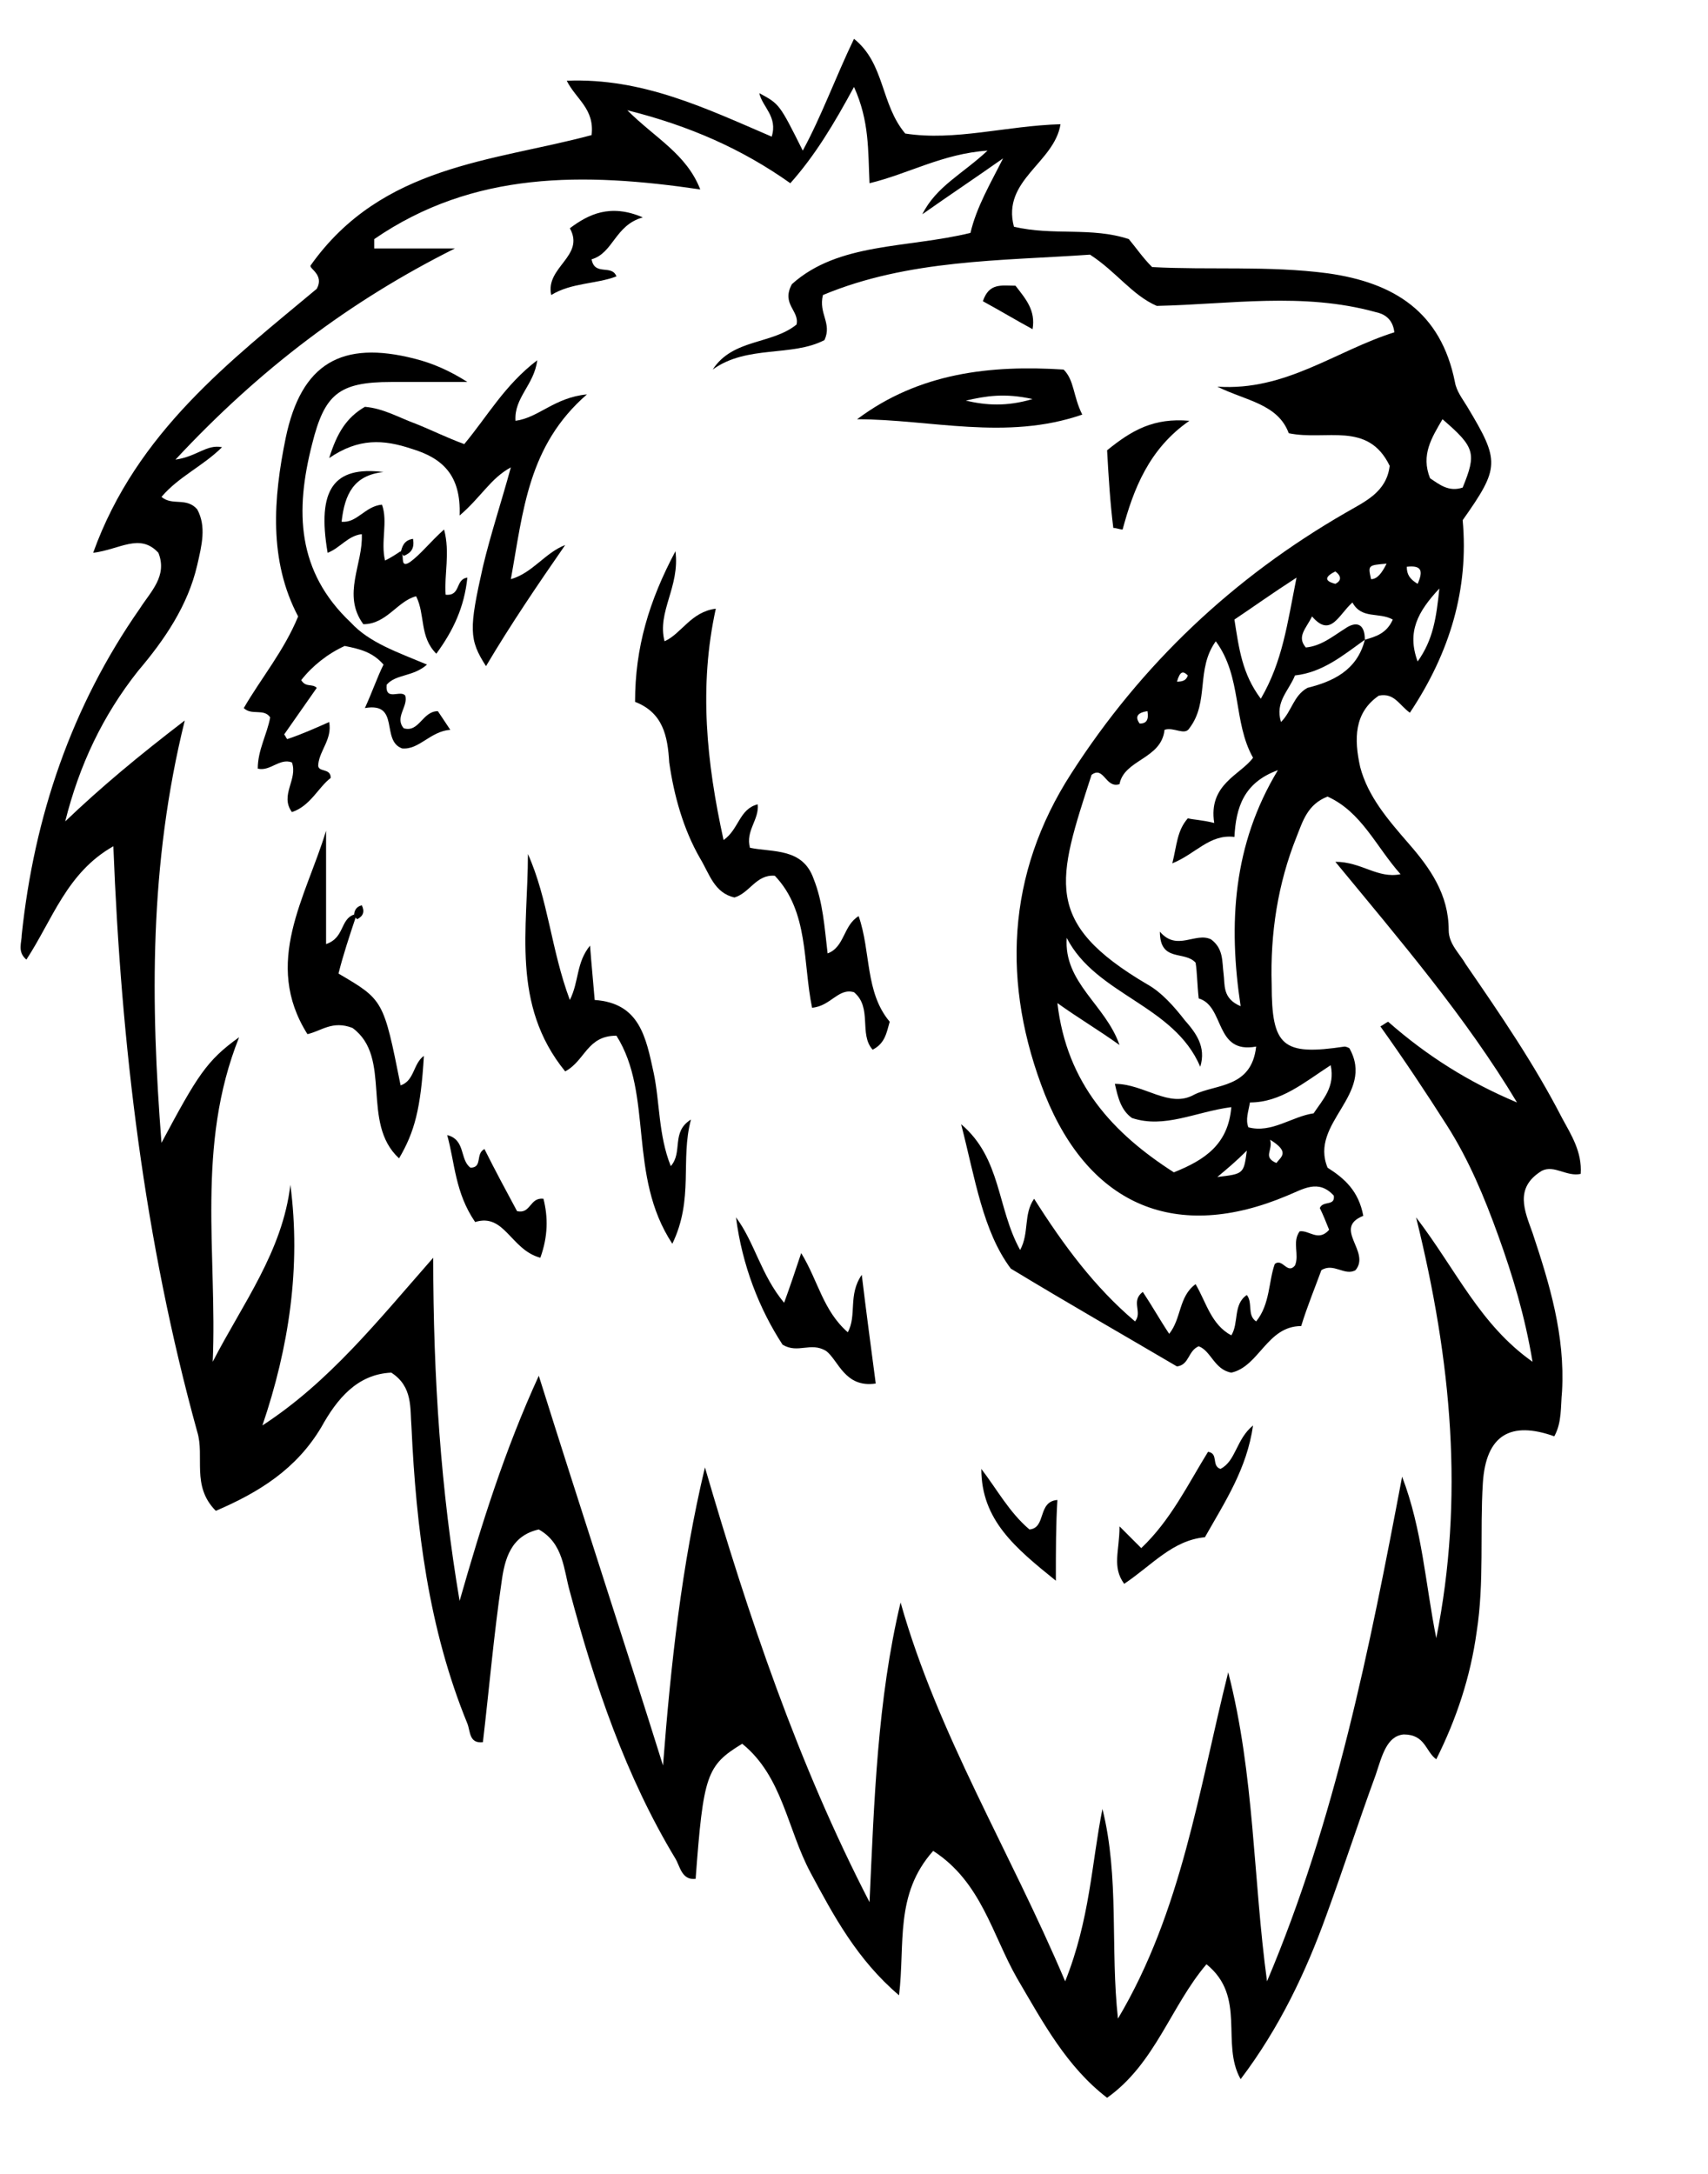 <?xml version="1.0" encoding="utf-8"?>
<!-- Generator: Adobe Illustrator 23.0.5, SVG Export Plug-In . SVG Version: 6.00 Build 0)  -->
<svg version="1.1" id="Layer_1" xmlns="http://www.w3.org/2000/svg" xmlns:xlink="http://www.w3.org/1999/xlink" x="0px" y="0px"
	 viewBox="15 0 110 140"  xml:space="preserve">

<g fill="#000000">
	<g>
		<path d="M105.8,45.9c-0.7-0.5-1-1.3-2-1.1c-1.6,1.1-1.6,2.8-1.2,4.6c0.5,1.9,1.8,3.4,3.1,4.9c1.4,1.6,2.6,3.3,2.6,5.6
			c0,0.9,0.7,1.5,1.1,2.2c2.2,3.2,4.4,6.4,6.2,9.9c0.6,1.1,1.3,2.2,1.2,3.6c-0.9,0.2-1.7-0.6-2.5-0.2c-1.8,1.1-1.1,2.6-0.6,4
			c1.1,3.3,2.1,6.6,1.9,10.2c-0.1,1,0,2-0.5,2.9c-2.8-1-4.4-0.1-4.6,3c-0.2,3.2,0.1,6.4-0.4,9.6c-0.4,2.9-1.3,5.6-2.6,8.2
			c-0.7-0.5-0.7-1.6-2.1-1.6c-1.1,0.1-1.4,1.4-1.8,2.6c-1.1,3-2.1,6.1-3.2,9.1c-1.3,3.6-3,7.2-5.5,10.5c-1.3-2.3,0.4-5.3-2.2-7.4
			c-2.3,2.7-3.3,6.4-6.4,8.6c-2.6-2-4.1-4.8-5.8-7.7c-1.6-2.8-2.3-6.2-5.4-8.2c-2.5,2.8-1.8,6-2.2,9.3c-2.7-2.3-4.2-5.1-5.7-7.9
			c-1.5-2.8-1.8-6.2-4.4-8.3c-2.3,1.4-2.5,2-3,8.7c-0.9,0.1-1-0.8-1.3-1.3c-3.2-5.3-5.2-11.2-6.8-17.2c-0.4-1.4-0.4-3.1-2-4
			c-1.8,0.4-2.2,1.9-2.4,3.4c-0.5,3.4-0.8,6.9-1.2,10.3c-0.9,0.1-0.8-0.7-1-1.2c-2.5-6.1-3.3-12.6-3.6-19.1
			c-0.1-1.2,0.1-2.6-1.3-3.5c-2.2,0.1-3.5,1.7-4.5,3.5c-1.6,2.7-4,4.2-6.8,5.4c-1.6-1.6-0.7-3.5-1.2-5.1
			c-3.4-12.3-4.9-24.9-5.4-37.7c-3,1.7-3.9,4.7-5.6,7.3c-0.6-0.5-0.3-1.1-0.3-1.6c0.8-7.6,3.2-14.7,7.6-21c0.7-1.1,1.8-2.1,1.2-3.6
			c-1.2-1.3-2.5-0.2-4.2,0c2.8-7.8,8.9-12.4,14.4-17c0.5-0.9-0.5-1.3-0.4-1.5c4.6-6.5,11.8-6.7,18.1-8.4c0.2-1.7-1-2.3-1.6-3.5
			c4.9-0.2,9,1.8,13.2,3.6c0.4-1.3-0.6-1.9-0.8-2.8c1.3,0.7,1.3,0.7,2.8,3.7C67.9,7.5,68.8,5,70,2.5c2,1.6,1.7,4.2,3.3,6.1
			c3.2,0.5,6.5-0.5,10-0.6c-0.4,2.5-3.8,3.6-3,6.6c2.5,0.6,5,0,7.4,0.8c0.5,0.6,0.9,1.2,1.5,1.8c3.7,0.2,7.5-0.1,11.3,0.4
			c4.3,0.6,7.3,2.5,8.2,7c0.1,0.6,0.5,1.1,0.8,1.6c2.1,3.5,2.1,3.9-0.3,7.3C109.6,37.9,108.4,42,105.8,45.9z M102.9,41.2
			c0.7-0.2,1.4-0.4,1.8-1.3c-0.9-0.5-2,0-2.6-1.1c-0.9,0.8-1.4,2.3-2.6,0.9c-0.4,0.8-1,1.3-0.4,2c1-0.1,1.7-0.7,2.5-1.2
			C102.3,40,102.9,40.1,102.9,41.2c-1.4,1-2.7,2.1-4.5,2.3c-0.4,1-1.3,1.7-0.9,3c0.7-0.7,0.8-1.7,1.7-2.2
			C100.8,43.9,102.4,43.2,102.9,41.2z M28.7,87.7c1.9-3.7,4.5-7.1,5-11.4c0.7,5.3-0.1,10.5-1.8,15.5c4.3-2.8,7.4-6.7,11-10.8
			c0,7.8,0.5,15,1.7,22.1c1.4-4.9,2.9-9.7,5.1-14.5c2.7,8.6,5.4,16.8,8,25.1c0.5-6.5,1.2-12.9,2.7-19.2c2.8,9.6,6,19.1,10.6,28
			c0.3-6.5,0.5-13,2-19.3c2.4,8.5,7,15.9,10.6,24.4c1.6-4,1.7-7.6,2.4-11.1c1.1,4.4,0.5,9,1,13.5c4.1-6.9,5.2-14.7,7.1-22.3
			c1.7,6.6,1.6,13.3,2.5,19.9c4.4-10.4,6.6-21.4,8.7-32.5c1.3,3.4,1.5,6.9,2.2,10.4c1.8-9,1-17.8-1.3-27.1c2.6,3.4,4.1,6.9,7.5,9.3
			c-0.5-3-1.3-5.6-2.2-8.1c-0.9-2.5-1.9-4.9-3.3-7.1c-1.4-2.2-2.8-4.3-4.3-6.4c0.2-0.1,0.3-0.2,0.5-0.3c2.5,2.2,5.2,3.9,8.3,5.2
			c-3.3-5.5-7.5-10.4-11.7-15.5c1.7,0,2.7,1.1,4.2,0.8c-1.6-1.8-2.5-4-4.7-5c-1.3,0.5-1.6,1.6-2,2.6c-1.2,3-1.7,6.2-1.6,9.5
			c0,4,0.7,4.6,4.7,4c0.1,0,0.3,0.1,0.3,0.1c1.7,3-2.6,4.8-1.4,7.7c1.1,0.7,2,1.5,2.3,3.1c-2,0.8,0.5,2.3-0.5,3.5
			c-0.7,0.4-1.4-0.5-2.2,0c-0.4,1.1-0.9,2.3-1.3,3.6c-2.2,0-2.7,2.6-4.5,3c-1.1-0.2-1.3-1.4-2.1-1.7c-0.7,0.3-0.6,1.2-1.4,1.3
			c-3.4-2-6.9-4-10.7-6.3c-1.8-2.4-2.3-5.8-3.2-9.3c2.6,2.2,2.3,5.4,3.8,8.1c0.6-1.1,0.2-2.3,0.9-3.3c1.9,3,3.9,5.7,6.5,7.9
			c0.5-0.6-0.3-1.3,0.5-1.9c0.6,0.9,1.1,1.8,1.7,2.7c0.8-1,0.6-2.4,1.7-3.2c0.7,1.2,1,2.6,2.3,3.3c0.5-0.8,0.1-2,1-2.6
			c0.4,0.5,0,1.3,0.6,1.7c0.9-1.1,0.8-2.6,1.2-3.7c0.5-0.4,0.8,0.7,1.3,0.1c0.3-0.7-0.2-1.5,0.3-2.2c0.6-0.1,1.2,0.7,1.9-0.1
			c-0.2-0.5-0.4-1-0.6-1.4c0.2-0.5,1-0.1,0.9-0.8c-1-1.1-2-0.4-3,0c-7.1,3-12.7,0.7-15.6-6.5c-2.8-7.1-2.5-14.2,1.7-20.7
			c4.5-7,10.4-12.6,17.7-16.8c1.2-0.7,2.6-1.3,2.8-3c-1.4-2.9-4.1-1.6-6.5-2.1c-0.7-1.9-2.8-2.1-4.6-3c4.4,0.3,7.6-2.3,11.4-3.5
			c-0.1-0.9-0.7-1.2-1.2-1.3c-4.7-1.3-9.4-0.5-14.1-0.4c-1.6-0.7-2.6-2.2-4.3-3.3c-5.7,0.4-11.7,0.3-17.2,2.6
			c-0.3,1.2,0.6,1.8,0.1,2.9c-2.1,1.1-5,0.3-7.2,1.9c1.3-2,3.8-1.6,5.4-2.9c0.2-0.9-1-1.3-0.3-2.6C69,15.6,73.4,16,77.5,15
			c0.4-1.7,1.3-3.2,2.1-4.8c-1.7,1.2-3.5,2.4-5.2,3.6c0.9-1.8,2.6-2.6,4.2-4.1c-2.9,0.2-5.1,1.5-7.6,2.1c-0.1-2.1,0-4-1-6.2
			c-1.3,2.4-2.5,4.4-4.1,6.2c-3.1-2.2-6.5-3.7-10.5-4.7c1.8,1.8,3.8,2.8,4.7,5.1c-7.5-1.1-14.6-1.2-21,3.2c0,0.2,0,0.4,0,0.6
			c1.7,0,3.5,0,5.2,0c-6.8,3.4-12.6,7.8-18,13.6c1.4-0.2,2-1,3-0.8c-1.2,1.2-2.8,1.9-3.9,3.2c0.7,0.6,1.6,0,2.3,0.8
			c0.6,1.1,0.3,2.3,0,3.6c-0.6,2.6-2.1,4.8-3.8,6.8c-2.3,2.9-3.8,6.1-4.7,9.7c2.3-2.2,4.7-4.2,7.7-6.5c-2.3,9.3-2.2,18.2-1.5,27.2
			c2.3-4.3,2.9-5.3,5-6.8C27.6,73.8,29,80.8,28.7,87.7z M93.2,53c-0.4-2.5,1.7-3.1,2.5-4.2c-1.3-2.3-0.7-5.2-2.4-7.5
			c-1.3,1.8-0.4,3.9-1.7,5.6c-0.3,0.5-1-0.1-1.6,0.1c-0.2,1.9-2.6,1.9-2.9,3.5c-0.9,0.3-1-1.2-1.8-0.6c-2.2,6.8-3.2,9.5,3.6,13.5
			c0.9,0.5,1.7,1.4,2.4,2.3c0.7,0.8,1.4,1.7,1,3c-1.7-4-6.7-4.6-8.6-8.3c-0.2,2.9,2.5,4.3,3.4,6.9c-1.4-1-2.6-1.7-4-2.7
			c0.6,5.2,3.6,8.4,7.5,10.9c2-0.8,3.5-1.8,3.7-4.2C92,71.6,90,72.7,87.9,72c-0.7-0.5-0.9-1.3-1.1-2.2c1.9,0,3.5,1.6,5.1,0.7
			c1.4-0.7,3.7-0.4,4-3.1c-2.7,0.5-2-2.6-3.7-3.1c-0.1-0.9-0.1-1.7-0.2-2.3c-0.7-0.8-2.3,0-2.3-2c1.1,1.3,2.3,0,3.3,0.5
			c0.8,0.6,0.7,1.4,0.8,2.2c0.1,0.7-0.1,1.6,1.1,2.1c-0.8-5.3-0.5-10.4,2.4-15.2c-2.2,0.8-2.7,2.4-2.8,4.3c-1.6-0.2-2.5,1.1-4,1.7
			c0.3-1.2,0.3-2.1,1-2.9C91.9,52.8,92.4,52.8,93.2,53z M94.5,39.9c0.3,1.9,0.5,3.5,1.7,5.1c1.4-2.4,1.7-4.8,2.3-7.8
			C96.8,38.3,95.7,39.1,94.5,39.9z M109.2,31.4c0.9-2.2,0.8-2.6-1.3-4.4c-0.7,1.2-1.4,2.3-0.8,3.8C107.7,31.2,108.3,31.7,109.2,31.4
			z M99.6,71.7c0.6-0.9,1.4-1.7,1.1-3.1c-1.7,1.1-3.2,2.4-5.2,2.4c-0.1,0.6-0.3,1.1-0.1,1.6C96.9,73,98.2,71.9,99.6,71.7z
			 M106.3,42.6c1-1.4,1.2-2.8,1.4-4.7C106.3,39.4,105.6,40.7,106.3,42.6z M93.4,75.8c1.7-0.2,1.7-0.2,1.9-1.7
			C94.6,74.8,94,75.3,93.4,75.8z M104.3,36.3c-1.2,0.1-1.2,0.1-1,1C103.7,37.3,104,36.9,104.3,36.3z M106.3,37.6
			c0.4-0.9,0.2-1.2-0.7-1.1C105.6,37,105.8,37.3,106.3,37.6z M96.8,73.4c0.2,0.7-0.5,1.1,0.4,1.5C97.5,74.5,98.1,74.2,96.8,73.4z
			 M101,36.8c-0.6,0.3-0.8,0.6,0,0.8C101.4,37.4,101.4,37.1,101,36.8z M88.9,45.8c-0.7,0.1-0.8,0.4-0.5,0.8
			C88.8,46.6,89,46.4,88.9,45.8z M90.8,43.9c0.4,0,0.6-0.1,0.7-0.4C91.2,43.2,91,43.2,90.8,43.9z"/>
		<path d="M42.5,42.8c-0.9,0.8-2,0.6-2.6,1.3c-0.1,1.1,0.9,0.3,1.2,0.7c0.2,0.7-0.7,1.4-0.1,2.1c1,0.3,1.2-1.1,2.2-1.1
			c0.2,0.3,0.4,0.6,0.8,1.2c-1.3,0.1-2,1.3-3.1,1.2c-1.4-0.5-0.1-3-2.4-2.6c0.5-1.1,0.8-2,1.2-2.8c-0.7-0.8-1.5-1-2.5-1.2
			c-1.1,0.5-2.1,1.3-2.8,2.2c0.3,0.5,0.7,0.2,1,0.5c-0.7,1-1.4,2-2.1,3c0.1,0.1,0.1,0.2,0.2,0.3c0.9-0.3,1.8-0.7,2.7-1.1
			c0.2,1.1-0.6,1.8-0.7,2.7c-0.1,0.6,0.8,0.2,0.8,0.9c-0.8,0.6-1.3,1.8-2.5,2.2c-0.8-1.1,0.4-2.1,0-3.2c-0.8-0.3-1.4,0.6-2.2,0.4
			c0-1.2,0.6-2.2,0.8-3.3c-0.4-0.6-1.2-0.1-1.7-0.6c1.1-1.9,2.6-3.7,3.5-5.9c-1.9-3.6-1.6-7.6-0.8-11.5c1-4.8,3.6-6.3,8.3-5.1
			c1.2,0.3,2.3,0.8,3.4,1.5c-1.6,0-3.3,0-4.9,0c-3.4,0-4.3,0.8-5.1,4c-1.1,4.3-1,8.2,2.5,11.5C38.8,41.4,40.6,42,42.5,42.8z"/>
		<path d="M55.9,45.2c0-3.5,0.9-6.5,2.6-9.7c0.3,2.3-1.2,3.9-0.7,5.8c1.1-0.5,1.7-1.9,3.3-2.1c-1.1,5-0.6,9.9,0.5,14.9
			c1-0.7,1-2,2.2-2.3c0.1,1-0.8,1.7-0.5,2.8c1.5,0.3,3.4,0,4.1,2c0.6,1.5,0.7,3.1,0.9,4.8c1.1-0.4,1-1.8,2-2.4
			c0.8,2.3,0.4,4.9,2,6.8c-0.2,0.7-0.3,1.4-1.1,1.8c-0.9-1,0-2.7-1.2-3.7c-1-0.3-1.5,0.9-2.7,1c-0.6-2.9-0.2-6.2-2.4-8.5
			c-1.2-0.1-1.6,1.1-2.6,1.4c-1.3-0.3-1.6-1.5-2.2-2.5c-1.1-1.9-1.7-4.1-2-6.2C58,47.4,57.7,45.9,55.9,45.2z"/>
		<path d="M51.4,35.1c-1.8,2.6-3.5,5.1-5.1,7.8c-1.1-1.7-1.1-2.4-0.2-6.4c0.5-2.1,1.2-4.2,1.8-6.4
			c-1.3,0.7-1.9,1.9-3.3,3.1c0.1-2.6-1.1-3.7-3.1-4.3c-1.8-0.6-3.4-0.7-5.3,0.6c0.5-1.6,1.1-2.6,2.3-3.3c1.2,0.1,2.2,0.7,3.3,1.1
			c1,0.4,2,0.9,3.1,1.3c1.5-1.8,2.6-3.8,4.7-5.4c-0.2,1.6-1.5,2.4-1.4,3.9c1.5-0.2,2.5-1.5,4.6-1.7c-3.8,3.3-4.1,7.5-4.9,11.9
			C49.3,36.9,50.1,35.6,51.4,35.1z"/>
		<path d="M58.3,80.1c-2.9-4.4-1.2-9.6-3.6-13.4c-1.9,0-2,1.6-3.3,2.3c-3.5-4.3-2.4-9.2-2.4-14c1.3,2.9,1.5,6.2,2.7,9.4
			c0.6-1.2,0.4-2.4,1.3-3.5c0.1,1.3,0.2,2.3,0.3,3.5c2.9,0.2,3.3,2.4,3.8,4.7c0.4,1.9,0.3,4,1.1,6c0.8-0.9,0-2.2,1.3-3
			C58.8,74.7,59.7,77.2,58.3,80.1z"/>
		<path d="M37.9,59.1c-0.4,1.2-0.8,2.4-1.1,3.6c2.9,1.7,2.9,1.7,4,7.2c0.9-0.3,0.8-1.4,1.5-1.9
			c-0.2,3.4-0.6,4.9-1.6,6.6c-2.5-2.3-0.4-6.5-3-8.4c-1.3-0.5-2,0.2-2.9,0.4c-2.9-4.6-0.1-8.8,1.2-13.1c0,2.4,0,4.8,0,7.3
			c1.2-0.4,0.9-1.6,1.8-1.9L37.9,59.1z"/>
		<path d="M40.9,35.7c0.1,0.2-0.1,0.9,0.5,0.5c0.7-0.5,1.3-1.3,2.2-2.1c0.4,1.5,0,2.9,0.1,4.2c1,0.1,0.6-1,1.4-1.1
			c-0.2,1.9-0.9,3.4-2,4.9c-1.1-1.1-0.7-2.5-1.3-3.7c-1.2,0.3-1.9,1.8-3.4,1.8c-1.4-1.9,0-3.9-0.1-5.8c-0.9,0.1-1.4,0.9-2.2,1.2
			c-0.7-4.1,0.4-5.6,3.6-5.2c-1.9,0.2-2.5,1.4-2.7,3.2c1,0.1,1.5-1,2.6-1.1c0.4,1.1-0.1,2.4,0.2,3.6c0.4-0.2,0.7-0.4,1-0.6
			L40.9,35.7z"/>
		<path d="M70.2,27c4-3,8.6-3.5,13.3-3.2c0.7,0.7,0.6,1.7,1.2,2.9C79.8,28.4,74.9,27,70.2,27z M81.5,25.7
			c-1.8-0.4-3-0.2-4.3,0.1C78.5,26.1,79.8,26.2,81.5,25.7z"/>
		<path d="M66.6,80.7c1.1,1.8,1.4,3.7,3,5.1c0.6-1.1,0-2.4,0.9-3.7c0.3,2.5,0.6,4.7,0.9,7c-2,0.3-2.4-1.5-3.2-2.1
			c-1-0.6-1.8,0.2-2.8-0.4c-1.5-2.3-2.6-5.1-3-8.2c1.2,1.6,1.6,3.7,3.1,5.5C65.9,82.8,66.2,81.9,66.6,80.7z"/>
		<path d="M87.1,98.3c0.7,0.7,1,1,1.4,1.4c1.9-1.8,3-4.1,4.3-6.2c0.7,0.1,0.2,0.9,0.8,1.1c1-0.5,1-1.9,2.1-2.8
			c-0.4,2.8-1.8,4.9-3.1,7.2c-2.1,0.2-3.4,1.8-5.2,3C86.6,100.9,87.1,99.9,87.1,98.3z"/>
		<path d="M49.8,81c-1.9-0.5-2.3-2.9-4.2-2.3c-1.3-1.9-1.3-3.8-1.8-5.6c1.2,0.3,0.8,1.6,1.5,2.1c0.8,0,0.3-0.9,0.9-1.2
			c0.7,1.4,1.4,2.7,2.1,4c0.9,0.2,0.8-0.9,1.7-0.8C50.3,78.4,50.3,79.6,49.8,81z"/>
		<path d="M56.4,14c-1.8,0.5-1.9,2.3-3.3,2.7c0.2,1.1,1.3,0.3,1.6,1.1c-1.3,0.5-2.9,0.4-4.2,1.2
			c-0.4-1.8,2.2-2.5,1.2-4.3C52.9,13.8,54.3,13.1,56.4,14z"/>
		<path d="M86.3,29c1.6-1.3,3-2.1,5.3-1.9c-2.6,1.8-3.6,4.4-4.3,7c-0.2,0-0.4-0.1-0.6-0.1C86.5,32.4,86.4,30.8,86.3,29z
			"/>
		<path d="M83,101.8c-2.6-2.1-4.8-3.9-4.8-7.2c1,1.3,1.8,2.8,3.1,3.9c1.1-0.1,0.5-1.8,1.8-1.9C83,98.2,83,99.8,83,101.8
			z"/>
		<path d="M80.4,18.4c0.7,0.9,1.3,1.6,1.1,2.8c-1.1-0.6-2.1-1.2-3.2-1.8C78.7,18.2,79.5,18.4,80.4,18.4z"/>
		<path d="M40.8,35.6c0.1-0.4,0.2-0.8,0.8-0.9c0.1,0.6-0.1,0.9-0.6,1.1L40.8,35.6z"/>
		<path d="M37.8,59c0-0.3,0.1-0.6,0.5-0.7c0.2,0.4,0.1,0.7-0.3,0.9L37.8,59z"/>
	</g>	
</g>
</svg>
